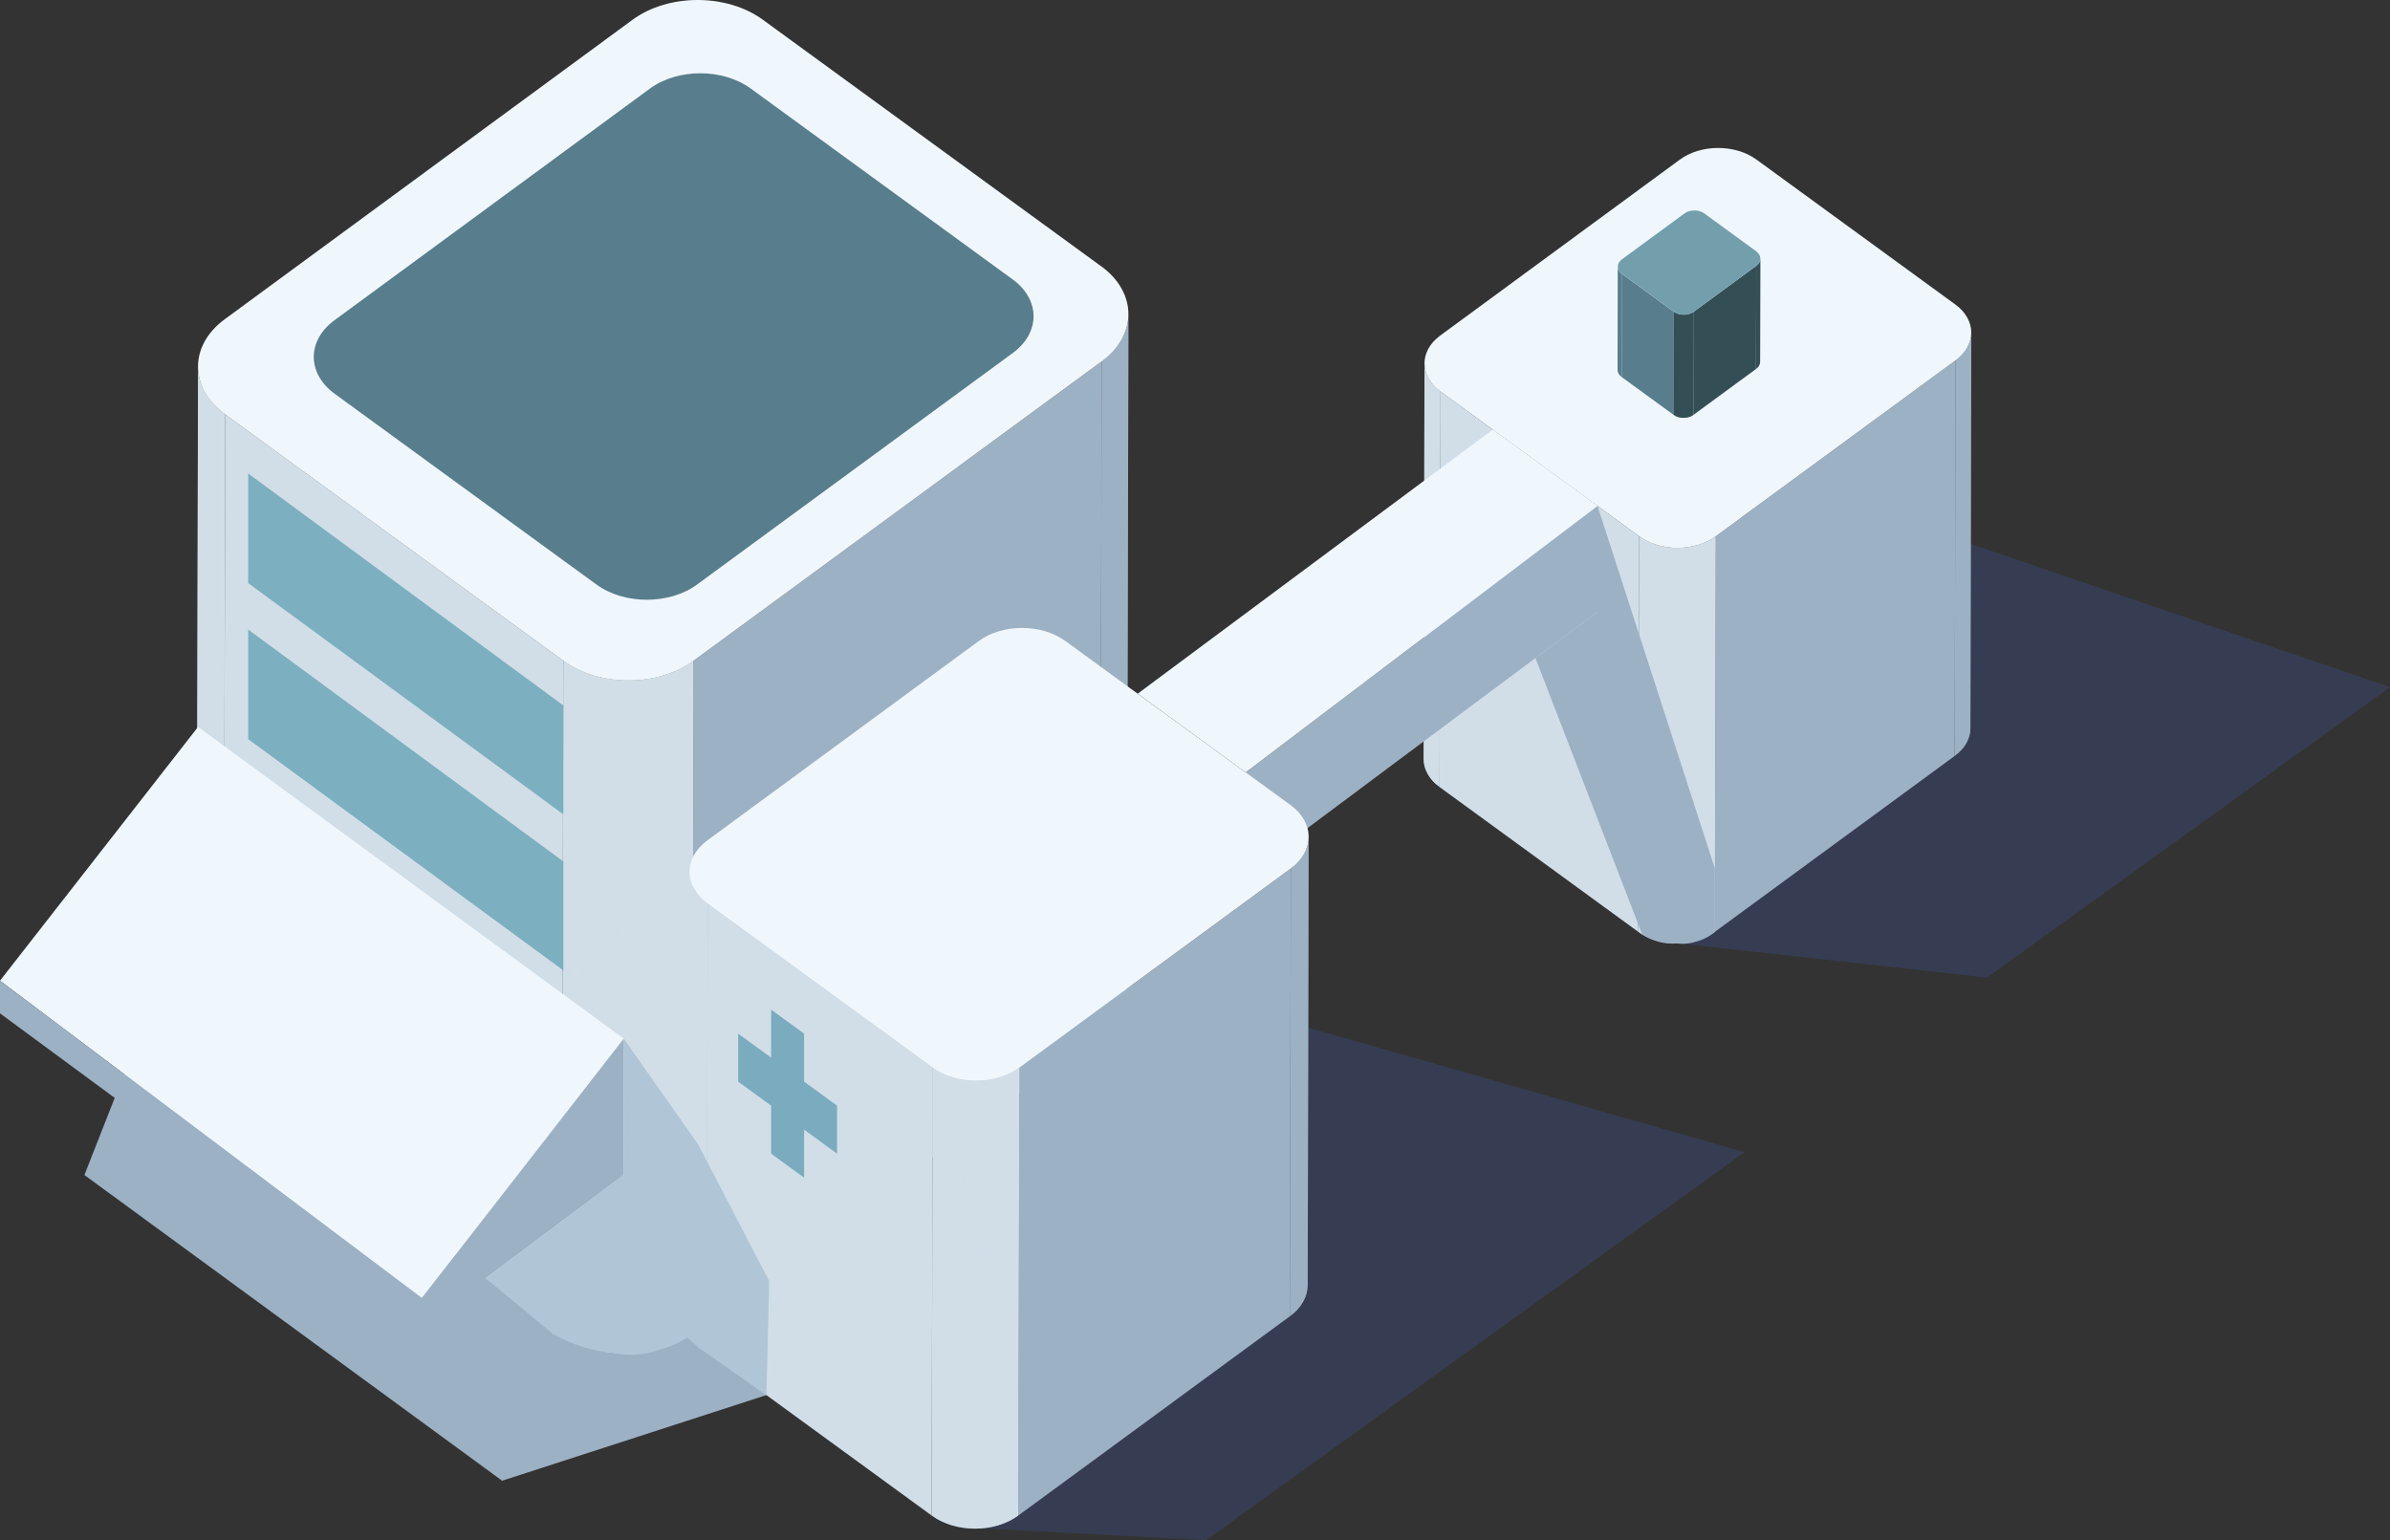 <svg width="512" height="330" viewBox="0 0 512 330" fill="none" xmlns="http://www.w3.org/2000/svg">
<rect x="0" y="0" width="512" height="330" fill="#333333" stroke="none"/>
<path opacity="0.5" d="M205.745 327.216L258.369 329.961L373.74 246.836L278.066 219.543L205.745 327.216Z" fill="#3B4972"/>
<path opacity="0.5" d="M355.265 201.631L425.66 209.431L512 147.22L405.938 111.003L355.265 201.631Z" fill="#3B4972"/>
<path d="M29.554 222.528L18.085 251.74L107.572 317.233L171.628 296.472L133.633 257.453L29.554 222.528Z" fill="#9DB1C4"/>
<path d="M422.306 71.262L422.115 156.008C422.115 158.158 420.989 160.317 418.745 161.954L418.936 77.209C421.174 75.564 422.299 73.413 422.306 71.262Z" fill="#9DB1C4"/>
<mask id="mask0_352_1835" style="mask-type:luminance" maskUnits="userSpaceOnUse" x="418" y="71" width="5" height="91">
<path d="M422.301 71.263L422.11 156.008C422.11 158.159 420.985 160.318 418.741 161.955L418.931 77.209C421.169 75.564 422.295 73.413 422.301 71.263Z" fill="white"/>
</mask>
<g mask="url(#mask0_352_1835)">
<path d="M422.3 71.262L422.109 156.008C422.109 156.048 422.109 156.096 422.109 156.136L422.3 71.391C422.3 71.35 422.3 71.302 422.3 71.262Z" fill="#9DB1C4"/>
<path d="M422.292 71.391L422.102 156.136C422.095 156.417 422.07 156.698 422.025 156.979L422.216 72.233C422.261 71.953 422.286 71.672 422.292 71.391Z" fill="#9DB1C4"/>
<path d="M422.217 72.234L422.026 156.979C421.982 157.252 421.918 157.533 421.842 157.806L422.032 73.06C422.115 72.787 422.179 72.514 422.217 72.234Z" fill="#9DB1C4"/>
<path d="M422.034 73.052L421.843 157.798C421.76 158.079 421.658 158.351 421.531 158.632L421.722 73.887C421.843 73.614 421.945 73.333 422.034 73.052Z" fill="#9DB1C4"/>
<path d="M421.721 73.887L421.531 158.632C421.397 158.929 421.244 159.218 421.066 159.507L421.257 74.761C421.435 74.472 421.594 74.183 421.721 73.887Z" fill="#9DB1C4"/>
<path d="M421.26 74.761L421.07 159.507C420.86 159.844 420.624 160.165 420.351 160.486L420.542 75.74C420.815 75.427 421.05 75.098 421.26 74.761Z" fill="#9DB1C4"/>
<path d="M420.537 75.732L420.347 160.478C419.933 160.959 419.444 161.425 418.878 161.85L419.069 77.105C419.634 76.679 420.118 76.214 420.537 75.732Z" fill="#9DB1C4"/>
<path d="M419.072 77.105L418.881 161.85C418.837 161.882 418.786 161.922 418.741 161.955L418.932 77.209C418.976 77.177 419.027 77.137 419.072 77.105Z" fill="#9DB1C4"/>
</g>
<path d="M304.977 162.588L305.167 77.843C305.167 80.026 306.305 82.209 308.588 83.878L308.397 168.623C306.115 166.962 304.97 164.771 304.977 162.588Z" fill="#D1DEE8"/>
<mask id="mask1_352_1835" style="mask-type:luminance" maskUnits="userSpaceOnUse" x="304" y="77" width="5" height="92">
<path d="M304.976 162.589L305.167 77.843C305.167 80.026 306.305 82.209 308.587 83.878L308.397 168.624C306.114 166.963 304.97 164.772 304.976 162.589Z" fill="white"/>
</mask>
<g mask="url(#mask1_352_1835)">
<path d="M308.587 83.878L308.397 168.624C306.114 166.963 304.97 164.772 304.976 162.589L305.167 77.843C305.167 80.026 306.305 82.209 308.587 83.878Z" fill="#D1DEE8"/>
</g>
<path d="M418.935 77.209L418.744 161.954L367.359 199.648L367.55 114.903L418.935 77.209Z" fill="#9DB1C4"/>
<path d="M351.161 114.903L350.97 199.649L308.398 168.623L308.589 83.878L351.161 114.903Z" fill="#D1DEE8"/>
<path d="M367.55 114.903L367.359 199.649C362.845 202.955 355.508 202.955 350.969 199.649L351.16 114.903C355.699 118.209 363.042 118.209 367.55 114.903Z" fill="#D1DEE8"/>
<mask id="mask2_352_1835" style="mask-type:luminance" maskUnits="userSpaceOnUse" x="350" y="114" width="18" height="89">
<path d="M367.546 114.903L367.356 199.649C362.841 202.955 355.504 202.955 350.965 199.649L351.156 114.903C355.695 118.209 363.039 118.209 367.546 114.903Z" fill="white"/>
</mask>
<g mask="url(#mask2_352_1835)">
<path d="M367.544 114.903L367.353 199.649C366.578 200.218 365.726 200.684 364.81 201.061L365.001 116.316C365.91 115.946 366.768 115.473 367.544 114.903Z" fill="#D1DEE8"/>
<path d="M365.011 116.315L364.82 201.061C364.114 201.35 363.383 201.583 362.626 201.751L362.817 117.006C363.574 116.837 364.311 116.604 365.011 116.315Z" fill="#D1DEE8"/>
<path d="M362.813 117.005L362.623 201.751C362.139 201.863 361.643 201.951 361.141 202.008L361.332 117.262C361.828 117.198 362.324 117.11 362.813 117.005Z" fill="#D1DEE8"/>
<path d="M361.334 117.262L361.143 202.008C360.717 202.064 360.291 202.096 359.859 202.112L360.05 117.367C360.482 117.35 360.908 117.31 361.334 117.262Z" fill="#D1DEE8"/>
<path d="M360.051 117.367L359.86 202.112C359.466 202.128 359.072 202.128 358.671 202.112L358.862 117.367C359.256 117.383 359.657 117.375 360.051 117.367Z" fill="#D1DEE8"/>
<path d="M358.862 117.375L358.671 202.12C358.289 202.112 357.908 202.08 357.526 202.04L357.717 117.294C358.099 117.334 358.48 117.359 358.862 117.375Z" fill="#D1DEE8"/>
<path d="M357.723 117.302L357.533 202.048C357.157 202.008 356.776 201.951 356.407 201.887L356.598 117.142C356.973 117.206 357.348 117.262 357.723 117.302Z" fill="#D1DEE8"/>
<path d="M356.588 117.142L356.397 201.888C356.009 201.815 355.628 201.735 355.246 201.639L355.437 116.893C355.812 116.989 356.2 117.078 356.588 117.142Z" fill="#D1DEE8"/>
<path d="M355.45 116.885L355.26 201.631C354.846 201.526 354.446 201.398 354.052 201.254L354.242 116.508C354.637 116.653 355.044 116.773 355.45 116.885Z" fill="#D1DEE8"/>
<path d="M354.239 116.516L354.048 201.262C353.565 201.085 353.094 200.885 352.643 200.66L352.834 115.914C353.285 116.139 353.756 116.34 354.239 116.516Z" fill="#D1DEE8"/>
<path d="M352.828 115.914L352.637 200.66C352.046 200.363 351.486 200.026 350.965 199.649L351.156 114.903C351.677 115.288 352.236 115.625 352.828 115.914Z" fill="#D1DEE8"/>
</g>
<path d="M418.876 65.227C423.415 68.534 423.44 73.903 418.933 77.209L367.548 114.903C363.034 118.209 355.697 118.209 351.158 114.903L308.585 83.878C304.045 80.572 304.02 75.211 308.528 71.896L359.881 34.186C364.388 30.872 371.732 30.872 376.278 34.186L418.882 65.235L418.876 65.227Z" fill="#F0F7FC"/>
<path d="M377.113 55.404L377.062 77.497C377.062 78.059 376.77 78.621 376.185 79.046L376.236 56.953C376.821 56.528 377.113 55.966 377.113 55.404Z" fill="#344E56"/>
<mask id="mask3_352_1835" style="mask-type:luminance" maskUnits="userSpaceOnUse" x="376" y="55" width="2" height="25">
<path d="M377.118 55.404L377.067 77.498C377.067 78.059 376.774 78.621 376.189 79.046L376.24 56.953C376.825 56.528 377.118 55.966 377.118 55.404Z" fill="white"/>
</mask>
<g mask="url(#mask3_352_1835)">
<path d="M377.119 55.404L377.068 77.498C377.068 77.498 377.068 77.522 377.068 77.53L377.119 55.437C377.119 55.437 377.119 55.413 377.119 55.404Z" fill="#344E56"/>
<path d="M377.117 55.436L377.065 77.53C377.065 77.602 377.059 77.674 377.046 77.746L377.097 55.653C377.11 55.581 377.117 55.509 377.117 55.436Z" fill="#344E56"/>
<path d="M377.097 55.653L377.046 77.746C377.034 77.819 377.021 77.891 376.996 77.963L377.046 55.87C377.066 55.798 377.085 55.725 377.097 55.653Z" fill="#344E56"/>
<path d="M377.05 55.87L376.999 77.963C376.98 78.035 376.948 78.107 376.916 78.18L376.967 56.086C376.999 56.014 377.024 55.942 377.05 55.87Z" fill="#344E56"/>
<path d="M376.966 56.086L376.915 78.18C376.883 78.26 376.838 78.332 376.794 78.404L376.845 56.311C376.889 56.239 376.934 56.158 376.966 56.086Z" fill="#344E56"/>
<path d="M376.843 56.319L376.792 78.412C376.735 78.501 376.677 78.581 376.607 78.669L376.658 56.576C376.728 56.496 376.792 56.407 376.843 56.319Z" fill="#344E56"/>
<path d="M376.659 56.568L376.608 78.661C376.5 78.79 376.373 78.91 376.227 79.022L376.277 56.929C376.424 56.817 376.551 56.696 376.659 56.568Z" fill="#344E56"/>
<path d="M376.278 56.929L376.228 79.022C376.228 79.022 376.202 79.038 376.189 79.046L376.24 56.953C376.24 56.953 376.266 56.937 376.278 56.929Z" fill="#344E56"/>
</g>
<path d="M346.527 79.215L346.578 57.122C346.578 57.692 346.877 58.261 347.468 58.695L347.417 80.788C346.82 80.355 346.527 79.785 346.527 79.215Z" fill="#587D8C"/>
<mask id="mask4_352_1835" style="mask-type:luminance" maskUnits="userSpaceOnUse" x="346" y="57" width="2" height="24">
<path d="M346.527 79.215L346.578 57.122C346.578 57.691 346.877 58.261 347.468 58.695L347.417 80.788C346.82 80.355 346.527 79.785 346.527 79.215Z" fill="white"/>
</mask>
<g mask="url(#mask4_352_1835)">
<path d="M347.468 58.695L347.417 80.788C346.82 80.355 346.527 79.785 346.527 79.215L346.578 57.122C346.578 57.691 346.877 58.261 347.468 58.695Z" fill="#587D8C"/>
</g>
<path d="M376.236 56.953L376.185 79.055L362.789 88.877L362.84 66.784L376.236 56.953Z" fill="#344E56"/>
<path d="M358.57 66.784L358.519 88.877L347.418 80.788L347.469 58.694L358.57 66.784Z" fill="#587D8C"/>
<path d="M362.843 66.784L362.792 88.877C361.616 89.744 359.702 89.744 358.52 88.877L358.57 66.784C359.753 67.651 361.667 67.651 362.843 66.784Z" fill="#344E56"/>
<mask id="mask5_352_1835" style="mask-type:luminance" maskUnits="userSpaceOnUse" x="358" y="66" width="5" height="24">
<path d="M362.839 66.784L362.788 88.878C361.611 89.744 359.698 89.744 358.515 88.878L358.566 66.784C359.749 67.651 361.662 67.651 362.839 66.784Z" fill="white"/>
</mask>
<g mask="url(#mask5_352_1835)">
<path d="M362.846 66.784L362.795 88.878C362.592 89.022 362.369 89.15 362.134 89.247L362.185 67.154C362.42 67.057 362.642 66.937 362.846 66.784Z" fill="#344E56"/>
<path d="M362.183 67.153L362.132 89.246C361.947 89.319 361.757 89.383 361.56 89.423L361.61 67.33C361.808 67.282 361.998 67.225 362.183 67.153Z" fill="#344E56"/>
<path d="M361.61 67.33L361.559 89.424C361.432 89.456 361.304 89.472 361.171 89.488L361.222 67.394C361.349 67.379 361.482 67.354 361.61 67.33Z" fill="#344E56"/>
<path d="M361.22 67.394L361.17 89.488C361.061 89.504 360.947 89.512 360.833 89.52L360.883 67.427C360.998 67.427 361.106 67.41 361.22 67.394Z" fill="#344E56"/>
<path d="M360.887 67.427L360.836 89.52C360.734 89.52 360.632 89.52 360.524 89.52L360.575 67.427C360.677 67.427 360.779 67.427 360.887 67.427Z" fill="#344E56"/>
<path d="M360.581 67.426L360.53 89.52C360.428 89.52 360.333 89.512 360.231 89.504L360.282 67.41C360.384 67.418 360.479 67.426 360.581 67.434V67.426Z" fill="#344E56"/>
<path d="M360.281 67.41L360.23 89.504C360.129 89.496 360.033 89.48 359.938 89.463L359.989 67.37C360.084 67.386 360.186 67.402 360.281 67.41Z" fill="#344E56"/>
<path d="M359.991 67.37L359.94 89.463C359.838 89.447 359.736 89.423 359.641 89.399L359.692 67.306C359.794 67.33 359.889 67.354 359.991 67.37Z" fill="#344E56"/>
<path d="M359.687 67.298L359.636 89.391C359.528 89.367 359.426 89.327 359.318 89.295L359.369 67.202C359.471 67.242 359.579 67.274 359.687 67.298Z" fill="#344E56"/>
<path d="M359.372 67.202L359.321 89.295C359.194 89.247 359.073 89.199 358.953 89.143L359.003 67.05C359.124 67.106 359.245 67.162 359.372 67.202Z" fill="#344E56"/>
<path d="M359.005 67.049L358.954 89.142C358.801 89.062 358.655 88.982 358.515 88.878L358.566 66.784C358.699 66.881 358.846 66.969 359.005 67.049Z" fill="#344E56"/>
</g>
<path d="M376.225 53.831C377.407 54.698 377.414 56.095 376.238 56.953L362.841 66.776C361.665 67.643 359.752 67.643 358.569 66.776L347.468 58.687C346.285 57.828 346.279 56.424 347.455 55.565L360.845 45.734C362.021 44.867 363.935 44.867 365.118 45.734L376.225 53.831Z" fill="#739FAD"/>
<path d="M342.222 108.386V131.057L268.528 186.054L266.862 165.477L342.222 108.386Z" fill="#9DB1C4"/>
<path d="M241.742 67.306L241.417 211.51C241.411 215.178 239.497 218.837 235.689 221.63L236.013 77.426C239.828 74.625 241.735 70.966 241.742 67.306Z" fill="#9DB1C4"/>
<mask id="mask6_352_1835" style="mask-type:luminance" maskUnits="userSpaceOnUse" x="235" y="67" width="7" height="155">
<path d="M241.735 67.306L241.41 211.51C241.404 215.178 239.49 218.837 235.682 221.63L236.006 77.426C239.821 74.625 241.728 70.966 241.735 67.306Z" fill="white"/>
</mask>
<g mask="url(#mask6_352_1835)">
<path d="M241.738 67.306L241.414 211.51C241.414 211.582 241.414 211.654 241.414 211.727L241.738 67.523C241.738 67.451 241.738 67.378 241.738 67.306Z" fill="#9DB1C4"/>
<path d="M241.731 67.523L241.407 211.727C241.394 212.2 241.356 212.682 241.28 213.155L241.604 68.951C241.68 68.478 241.725 67.996 241.731 67.523Z" fill="#9DB1C4"/>
<path d="M241.606 68.951L241.282 213.155C241.206 213.629 241.104 214.094 240.964 214.56L241.288 70.356C241.428 69.89 241.53 69.425 241.606 68.951Z" fill="#9DB1C4"/>
<path d="M241.283 70.356L240.959 214.56C240.819 215.033 240.641 215.507 240.431 215.972L240.755 71.768C240.965 71.303 241.137 70.829 241.283 70.356Z" fill="#9DB1C4"/>
<path d="M240.763 71.768L240.439 215.972C240.216 216.478 239.949 216.975 239.644 217.457L239.968 73.253C240.273 72.763 240.534 72.266 240.763 71.768Z" fill="#9DB1C4"/>
<path d="M239.966 73.26L239.642 217.464C239.286 218.034 238.879 218.588 238.421 219.126L238.746 74.922C239.203 74.384 239.617 73.83 239.966 73.26Z" fill="#9DB1C4"/>
<path d="M238.745 74.914L238.421 219.118C237.715 219.944 236.882 220.723 235.922 221.453L236.246 77.249C237.206 76.519 238.039 75.74 238.745 74.914Z" fill="#9DB1C4"/>
<path d="M236.248 77.249L235.923 221.453C235.847 221.518 235.764 221.574 235.682 221.63L236.006 77.426C236.089 77.37 236.165 77.306 236.248 77.249Z" fill="#9DB1C4"/>
</g>
<path d="M42.099 222.713L42.423 78.509C42.417 82.225 44.356 85.941 48.24 88.773L47.916 232.977C44.032 230.144 42.086 226.429 42.099 222.713Z" fill="#D1DEE8"/>
<mask id="mask7_352_1835" style="mask-type:luminance" maskUnits="userSpaceOnUse" x="42" y="78" width="7" height="155">
<path d="M42.099 222.713L42.423 78.509C42.417 82.225 44.356 85.941 48.24 88.773L47.916 232.977C44.032 230.144 42.086 226.429 42.099 222.713Z" fill="white"/>
</mask>
<g mask="url(#mask7_352_1835)">
<path d="M48.256 88.773L47.932 232.977C44.047 230.144 42.102 226.429 42.114 222.713L42.439 78.509C42.432 82.225 44.371 85.94 48.256 88.773Z" fill="#D1DEE8"/>
</g>
<path d="M236.014 77.434L235.689 221.63L148.256 285.767L148.58 141.563L236.014 77.434Z" fill="#9DB1C4"/>
<path d="M120.685 141.563L120.361 285.767L47.925 232.977L48.25 88.773L120.685 141.563Z" fill="#D1DEE8"/>
<path d="M148.572 141.563L148.248 285.767C140.567 291.4 128.08 291.4 120.355 285.767L120.68 141.563C128.405 147.196 140.891 147.196 148.572 141.563Z" fill="#D1DEE8"/>
<mask id="mask8_352_1835" style="mask-type:luminance" maskUnits="userSpaceOnUse" x="120" y="141" width="29" height="149">
<path d="M148.58 141.562L148.256 285.766C140.576 291.4 128.089 291.4 120.364 285.766L120.688 141.562C128.413 147.196 140.9 147.196 148.58 141.562Z" fill="white"/>
</mask>
<g mask="url(#mask8_352_1835)">
<path d="M148.58 141.562L148.256 285.766C146.94 286.729 145.484 287.532 143.932 288.166L144.257 143.962C145.808 143.328 147.264 142.526 148.58 141.562Z" fill="#D1DEE8"/>
<path d="M144.26 143.961L143.935 288.165C142.74 288.655 141.488 289.048 140.203 289.337L140.528 145.133C141.812 144.844 143.064 144.451 144.26 143.961Z" fill="#D1DEE8"/>
<path d="M140.526 145.134L140.201 289.338C139.375 289.522 138.536 289.675 137.684 289.779L138.008 145.575C138.853 145.471 139.699 145.318 140.526 145.134Z" fill="#D1DEE8"/>
<path d="M138.007 145.583L137.683 289.787C136.958 289.875 136.227 289.939 135.496 289.972L135.82 145.768C136.551 145.736 137.282 145.671 138.007 145.583Z" fill="#D1DEE8"/>
<path d="M135.821 145.759L135.496 289.963C134.822 289.995 134.149 289.995 133.475 289.971L133.799 145.767C134.473 145.791 135.147 145.783 135.821 145.759Z" fill="#D1DEE8"/>
<path d="M133.803 145.776L133.479 289.98C132.83 289.956 132.182 289.916 131.533 289.851L131.858 145.647C132.5 145.712 133.148 145.76 133.803 145.776Z" fill="#D1DEE8"/>
<path d="M131.86 145.647L131.536 289.851C130.894 289.787 130.252 289.691 129.616 289.578L129.94 145.374C130.576 145.487 131.212 145.575 131.86 145.647Z" fill="#D1DEE8"/>
<path d="M129.946 145.374L129.622 289.578C128.961 289.458 128.312 289.313 127.664 289.153L127.988 144.949C128.63 145.118 129.285 145.262 129.946 145.374Z" fill="#D1DEE8"/>
<path d="M127.989 144.941L127.664 289.145C126.965 288.96 126.278 288.752 125.604 288.511L125.929 144.307C126.603 144.548 127.289 144.765 127.989 144.941Z" fill="#D1DEE8"/>
<path d="M125.932 144.307L125.607 288.511C124.787 288.214 123.986 287.877 123.21 287.492L123.535 143.288C124.304 143.673 125.105 144.01 125.932 144.307Z" fill="#D1DEE8"/>
<path d="M123.536 143.288L123.212 287.492C122.208 286.994 121.254 286.416 120.364 285.766L120.688 141.562C121.578 142.213 122.532 142.782 123.536 143.288Z" fill="#D1DEE8"/>
</g>
<path d="M235.911 57.042C243.635 62.675 243.68 71.8 236.006 77.434L148.572 141.571C140.892 147.204 128.405 147.204 120.68 141.571L48.238 88.781C40.52 83.156 40.469 74.031 48.143 68.397L135.519 4.228C143.193 -1.405 155.686 -1.413 163.418 4.228L235.911 57.058V57.042Z" fill="#F0F7FC"/>
<path d="M216.913 59.834C222.89 64.192 222.922 71.254 216.983 75.612L149.342 125.223C143.403 129.581 133.739 129.581 127.763 125.223L71.724 84.383C65.748 80.034 65.716 72.972 71.648 68.614L139.245 18.97C145.184 14.613 154.848 14.605 160.83 18.97L216.913 59.843V59.834Z" fill="#587D8C"/>
<path d="M280.354 179.321L280.138 275.278C280.138 277.717 278.86 280.149 276.323 282.011L276.54 186.054C279.076 184.192 280.348 181.761 280.354 179.321Z" fill="#9DB1C4"/>
<mask id="mask9_352_1835" style="mask-type:luminance" maskUnits="userSpaceOnUse" x="276" y="179" width="5" height="104">
<path d="M280.358 179.32L280.142 275.277C280.142 277.717 278.864 280.148 276.327 282.01L276.544 186.054C279.08 184.192 280.352 181.76 280.358 179.32Z" fill="white"/>
</mask>
<g mask="url(#mask9_352_1835)">
<path d="M280.357 179.321L280.141 275.277C280.141 275.325 280.141 275.374 280.141 275.422L280.357 179.465C280.357 179.417 280.357 179.369 280.357 179.321Z" fill="#9DB1C4"/>
<path d="M280.358 179.465L280.142 275.422C280.136 275.743 280.104 276.056 280.053 276.369L280.269 180.412C280.32 180.099 280.346 179.778 280.358 179.465Z" fill="#9DB1C4"/>
<path d="M280.269 180.412L280.053 276.369C280.002 276.682 279.932 276.995 279.843 277.3L280.059 181.343C280.148 181.038 280.225 180.725 280.269 180.412Z" fill="#9DB1C4"/>
<path d="M280.06 181.351L279.843 277.308C279.748 277.629 279.634 277.942 279.494 278.247L279.71 182.29C279.85 181.977 279.964 181.664 280.06 181.351Z" fill="#9DB1C4"/>
<path d="M279.712 182.29L279.496 278.247C279.343 278.584 279.172 278.913 278.968 279.234L279.184 183.277C279.388 182.956 279.56 182.619 279.712 182.29Z" fill="#9DB1C4"/>
<path d="M279.184 183.277L278.968 279.234C278.732 279.611 278.459 279.98 278.154 280.341L278.37 184.385C278.675 184.023 278.949 183.654 279.184 183.277Z" fill="#9DB1C4"/>
<path d="M278.366 184.384L278.15 280.341C277.679 280.887 277.126 281.408 276.49 281.89L276.707 185.933C277.342 185.452 277.896 184.93 278.366 184.384Z" fill="#9DB1C4"/>
<path d="M276.702 185.934L276.486 281.89C276.435 281.931 276.378 281.971 276.327 282.011L276.543 186.054C276.594 186.014 276.651 185.974 276.702 185.934Z" fill="#9DB1C4"/>
</g>
<path d="M147.511 282.725L147.727 186.768C147.727 189.24 149.011 191.712 151.599 193.598L151.383 289.555C148.795 287.669 147.504 285.197 147.511 282.725Z" fill="#D1DEE8"/>
<mask id="mask10_352_1835" style="mask-type:luminance" maskUnits="userSpaceOnUse" x="147" y="186" width="5" height="104">
<path d="M147.511 282.725L147.727 186.768C147.727 189.24 149.011 191.712 151.599 193.598L151.383 289.554C148.795 287.669 147.504 285.197 147.511 282.725Z" fill="white"/>
</mask>
<g mask="url(#mask10_352_1835)">
<path d="M151.599 193.606L151.383 289.563C148.796 287.677 147.505 285.205 147.511 282.733L147.727 186.777C147.727 189.248 149.012 191.72 151.599 193.606Z" fill="#D1DEE8"/>
</g>
<path d="M276.536 186.054L276.32 282.011L218.145 324.689L218.361 228.732L276.536 186.054Z" fill="#9DB1C4"/>
<path d="M199.8 228.732L199.584 324.689L151.385 289.555L151.601 193.606L199.8 228.732Z" fill="#D1DEE8"/>
<path d="M218.367 228.732L218.151 324.688C213.039 328.436 204.736 328.436 199.592 324.688L199.808 228.732C204.952 232.48 213.262 232.48 218.367 228.732Z" fill="#D1DEE8"/>
<mask id="mask11_352_1835" style="mask-type:luminance" maskUnits="userSpaceOnUse" x="199" y="228" width="20" height="100">
<path d="M218.36 228.731L218.143 324.688C213.032 328.436 204.728 328.436 199.585 324.688L199.801 228.731C204.944 232.479 213.254 232.479 218.36 228.731Z" fill="white"/>
</mask>
<g mask="url(#mask11_352_1835)">
<path d="M218.359 228.731L218.143 324.688C217.266 325.33 216.299 325.859 215.269 326.285L215.485 230.328C216.515 229.903 217.488 229.373 218.359 228.731Z" fill="#D1DEE8"/>
<path d="M215.482 230.328L215.266 326.285C214.471 326.614 213.638 326.871 212.78 327.063L212.996 231.107C213.854 230.914 214.687 230.649 215.482 230.328Z" fill="#D1DEE8"/>
<path d="M212.99 231.106L212.774 327.063C212.221 327.192 211.667 327.288 211.102 327.36L211.318 231.403C211.884 231.331 212.443 231.235 212.99 231.106Z" fill="#D1DEE8"/>
<path d="M211.324 231.404L211.108 327.36C210.624 327.425 210.141 327.465 209.652 327.481L209.868 231.524C210.357 231.5 210.841 231.46 211.324 231.404Z" fill="#D1DEE8"/>
<path d="M209.866 231.524L209.649 327.481C209.204 327.497 208.753 327.505 208.308 327.481L208.524 231.524C208.969 231.54 209.421 231.532 209.866 231.524Z" fill="#D1DEE8"/>
<path d="M208.52 231.532L208.304 327.489C207.872 327.472 207.439 327.448 207.013 327.4L207.23 231.444C207.656 231.492 208.088 231.516 208.52 231.532Z" fill="#D1DEE8"/>
<path d="M207.226 231.444L207.01 327.401C206.584 327.352 206.158 327.296 205.732 327.224L205.948 231.267C206.368 231.339 206.794 231.404 207.226 231.444Z" fill="#D1DEE8"/>
<path d="M205.957 231.267L205.741 327.223C205.302 327.143 204.87 327.047 204.438 326.935L204.654 230.978C205.08 231.09 205.518 231.186 205.957 231.267Z" fill="#D1DEE8"/>
<path d="M204.651 230.978L204.435 326.935C203.97 326.815 203.513 326.67 203.068 326.51L203.284 230.553C203.729 230.713 204.187 230.858 204.651 230.978Z" fill="#D1DEE8"/>
<path d="M203.285 230.553L203.069 326.51C202.522 326.309 201.988 326.084 201.473 325.828L201.689 229.871C202.204 230.128 202.738 230.352 203.285 230.553Z" fill="#D1DEE8"/>
<path d="M201.688 229.879L201.472 325.836C200.804 325.507 200.168 325.121 199.577 324.688L199.793 228.731C200.384 229.165 201.02 229.542 201.688 229.879Z" fill="#D1DEE8"/>
</g>
<path d="M276.478 172.484C281.622 176.231 281.647 182.306 276.542 186.054L218.361 228.732C213.249 232.48 204.945 232.48 199.802 228.732L151.596 193.606C146.459 189.858 146.427 183.791 151.533 180.043L209.676 137.341C214.781 133.594 223.097 133.586 228.241 137.341L276.478 172.492V172.484Z" fill="#F0F7FC"/>
<path d="M319.795 92.047L243.723 148.617L266.859 165.478L342.219 108.387L319.795 92.047Z" fill="#F0F7FC"/>
<path d="M42.426 155.742L0 210.105L90.371 278.11L133.63 222.528L42.426 155.742Z" fill="#F0F7FC"/>
<path d="M0 210.105L0 217.103L90.619 283.889L90.371 278.11L0 210.105Z" fill="#9DB1C4"/>
<path d="M90.618 283.888L133.56 251.74L133.629 222.528L90.37 278.11L90.618 283.888Z" fill="#9DB1C4"/>
<path d="M133.632 222.528L149.559 245.191L164.78 274.451L164.188 298.887C159.356 295.509 154.518 292.122 149.686 288.743C148.847 287.997 148.014 287.251 147.175 286.505C146.698 286.842 146.164 287.187 145.573 287.5C144.352 288.158 143.22 288.543 142.254 288.776C140.95 289.345 139.183 289.931 137.066 290.156C134.84 290.397 132.946 290.156 131.541 289.843C129.729 289.715 127.573 289.386 125.196 288.679C122.506 287.877 120.23 286.801 118.418 285.758C113.624 281.786 108.824 277.821 104.03 273.849L133.575 251.74L133.639 222.52L133.632 222.528Z" fill="#B0C5D6"/>
<path d="M53.17 101.445V124.926L120.691 174.474V151.144L53.17 101.445Z" fill="#7CAFBF"/>
<path d="M53.17 134.878V158.351L120.691 207.907V184.57L53.17 134.878Z" fill="#7CAFBF"/>
<path d="M342.224 108.386L367.37 186.054V199.648C366.874 200.058 366.251 200.507 365.494 200.908C364.751 201.301 364.07 201.542 363.498 201.695C362.951 201.871 362.303 202.04 361.565 202.128C360.688 202.232 359.906 202.208 359.264 202.128C358.113 202.216 356.511 202.176 354.68 201.574C353.529 201.197 352.562 200.683 351.8 200.194C344.176 180.46 336.553 160.718 328.93 140.976L342.224 131.057V108.386Z" fill="#9DB1C4"/>
<path fill-rule="evenodd" clip-rule="evenodd" d="M172.259 231.733V221.445L165.195 216.301V226.589L158.132 221.445V231.733L165.195 236.877V247.165L172.259 252.309V242.021L179.323 247.165V236.877L172.259 231.733Z" fill="#7BABBF"/>
</svg>
